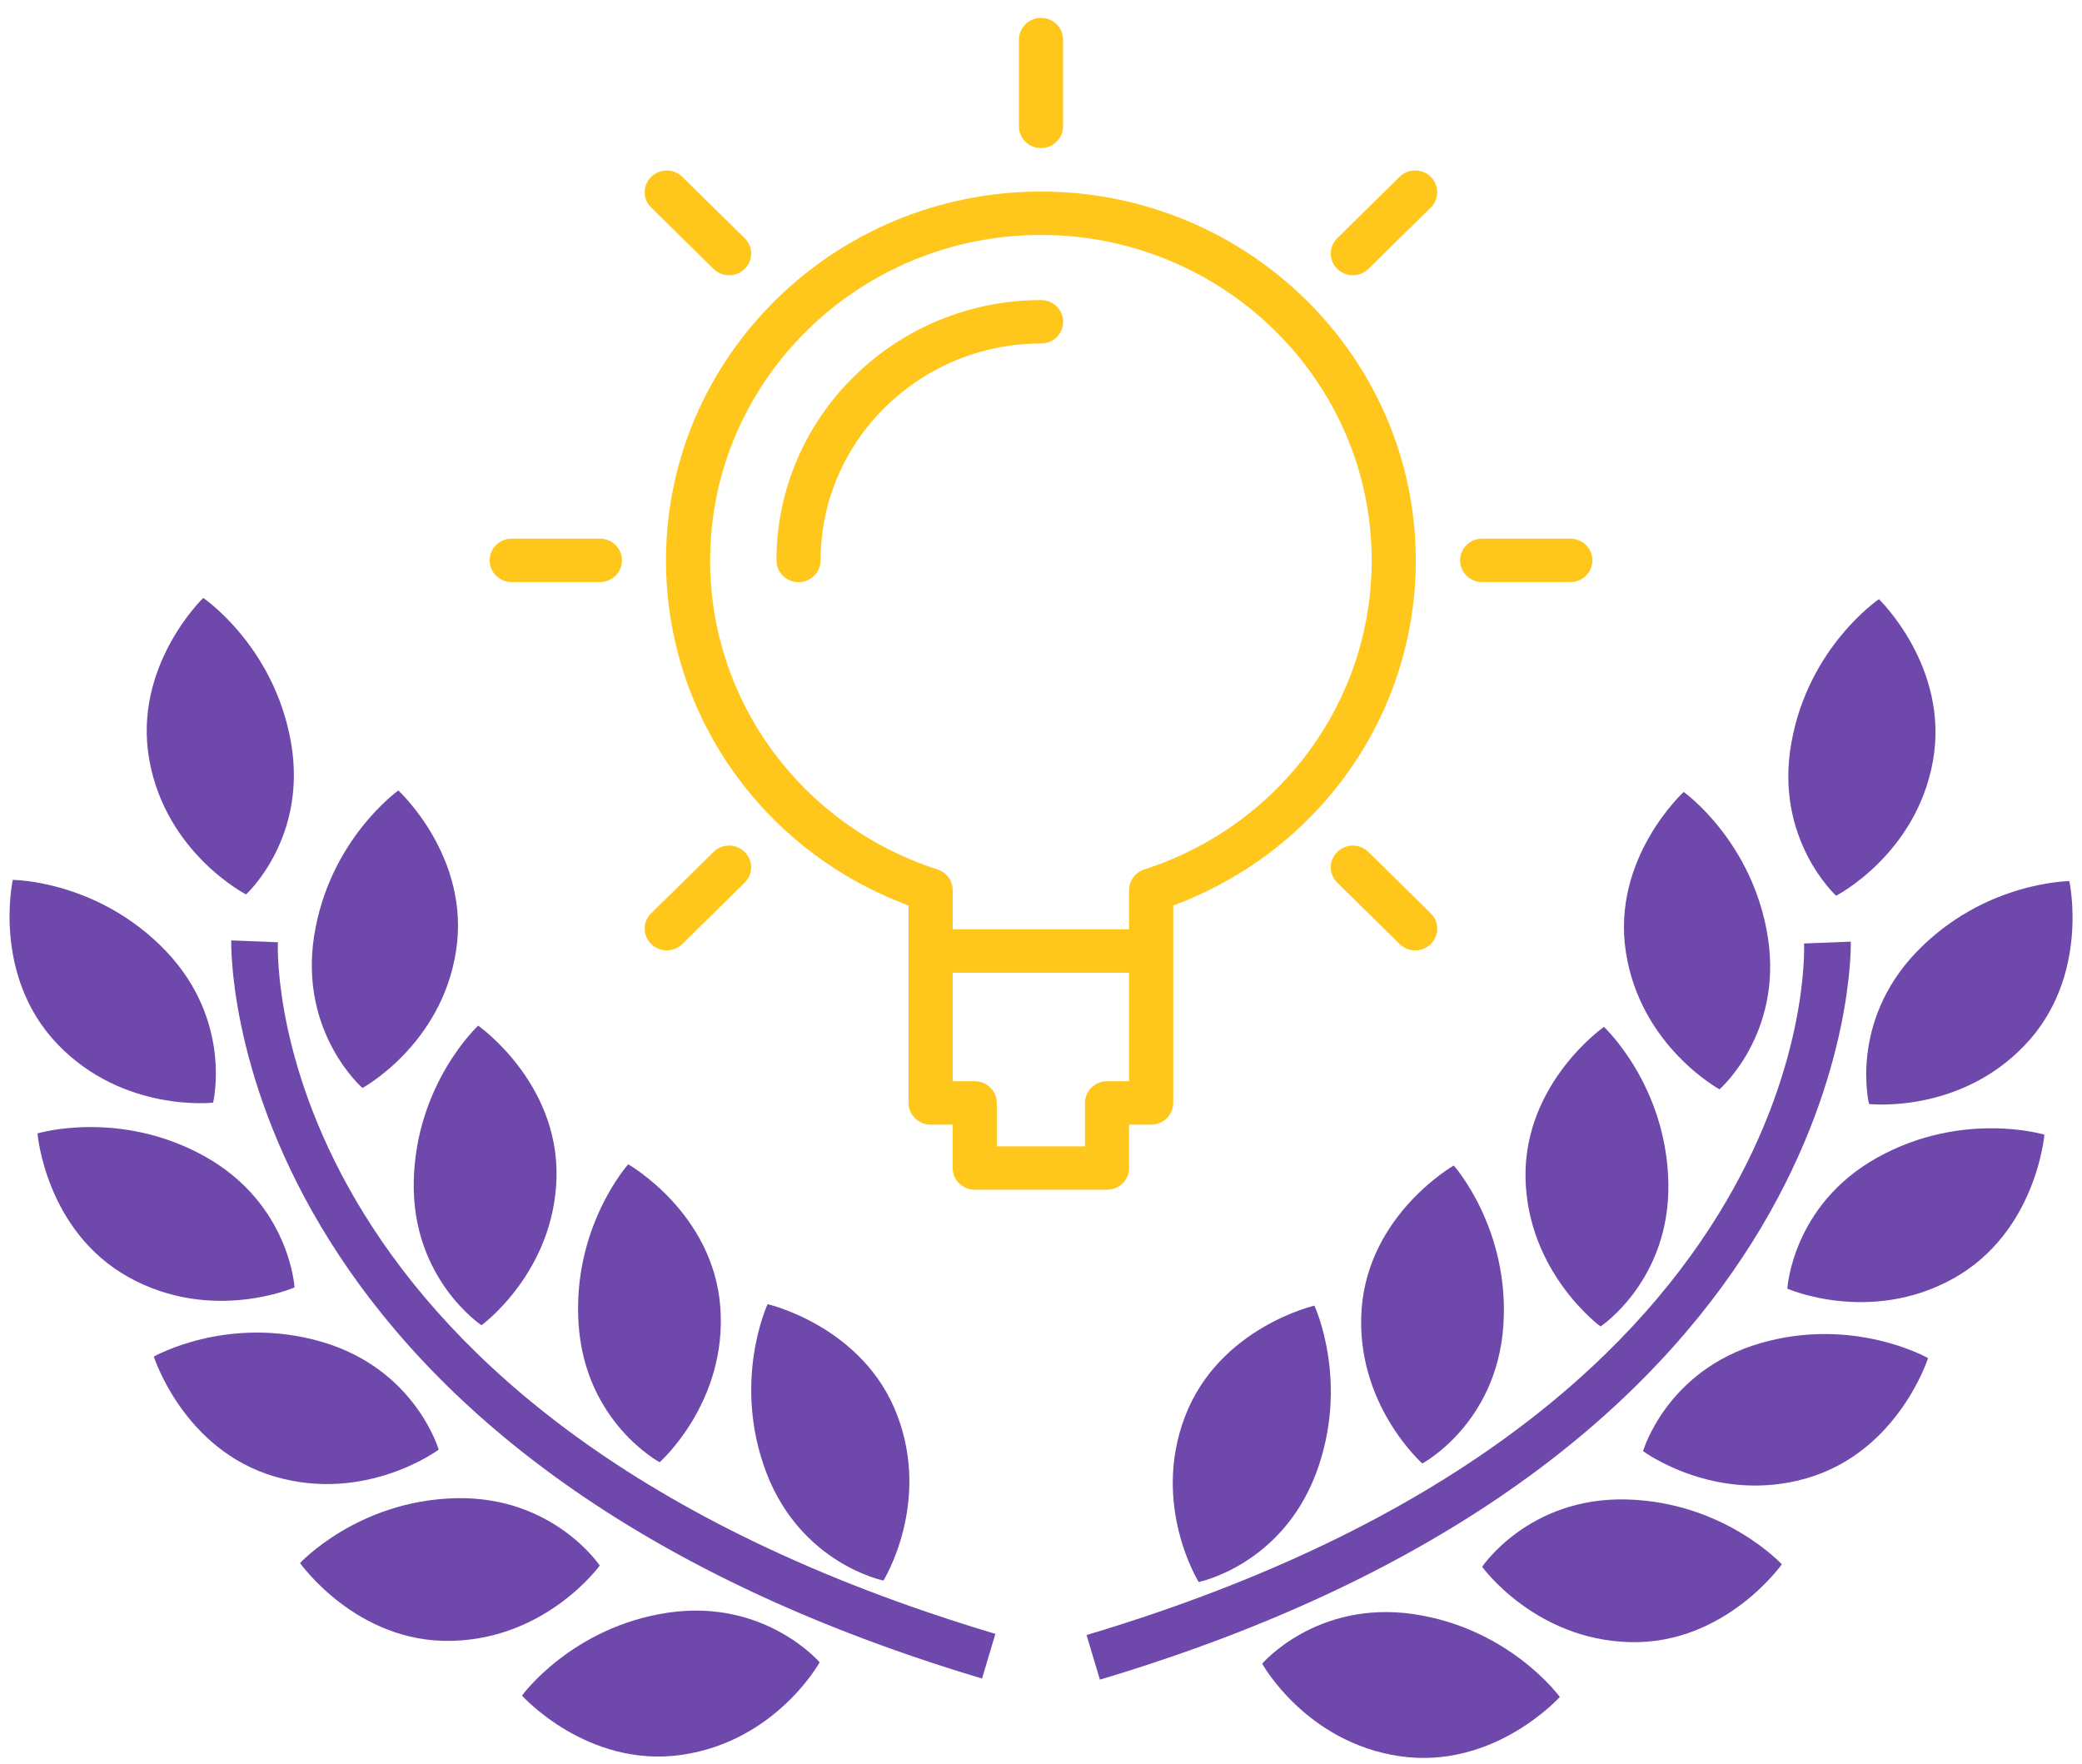 <svg width="85" height="72" viewBox="0 0 85 72" version="1.1" xmlns="http://www.w3.org/2000/svg" xmlns:xlink="http://www.w3.org/1999/xlink">
<title>start</title>
<desc>Created using Figma</desc>
<g id="Canvas" transform="translate(-2338 -2478)">
<g id="start">
<g id="award-star-with-olive-branches">
<g id="Group">
<g id="Group">
<g id="Vector">
<use xlink:href="#path0_fill" transform="translate(2338.39 2513.92)" fill="#6E48AA"/>
</g>
<g id="Vector">
<use xlink:href="#path1_fill" transform="translate(2350.73 2510.27)" fill="#6E48AA"/>
</g>
<g id="Vector">
<use xlink:href="#path2_fill" transform="translate(2354.89 2519.87)" fill="#6E48AA"/>
</g>
<g id="Vector">
<use xlink:href="#path3_fill" transform="translate(2361.6 2525.53)" fill="#6E48AA"/>
</g>
<g id="Vector">
<use xlink:href="#path4_fill" transform="translate(2368.67 2531.24)" fill="#6E48AA"/>
</g>
<g id="Vector">
<use xlink:href="#path5_fill" transform="translate(2343.99 2502.41)" fill="#6E48AA"/>
</g>
<g id="Vector">
<use xlink:href="#path6_fill" transform="translate(2339.53 2524.01)" fill="#6E48AA"/>
</g>
<g id="Vector">
<use xlink:href="#path7_fill" transform="translate(2344.28 2532.4)" fill="#6E48AA"/>
</g>
<g id="Vector">
<use xlink:href="#path8_fill" transform="translate(2350.25 2539.16)" fill="#6E48AA"/>
</g>
<g id="Vector">
<use xlink:href="#path9_fill" transform="translate(2359.31 2543.75)" fill="#6E48AA"/>
</g>
<g id="Vector">
<use xlink:href="#path10_fill" transform="translate(2347.44 2516.39)" fill="#6E48AA"/>
</g>
<g id="Vector">
<use xlink:href="#path11_fill" transform="translate(2414.19 2513.97)" fill="#6E48AA"/>
</g>
<g id="Vector">
<use xlink:href="#path12_fill" transform="translate(2404.3 2510.33)" fill="#6E48AA"/>
</g>
<g id="Vector">
<use xlink:href="#path13_fill" transform="translate(2400.28 2519.92)" fill="#6E48AA"/>
</g>
<g id="Vector">
<use xlink:href="#path14_fill" transform="translate(2393.57 2525.58)" fill="#6E48AA"/>
</g>
<g id="Vector">
<use xlink:href="#path15_fill" transform="translate(2385.88 2531.3)" fill="#6E48AA"/>
</g>
<g id="Vector">
<use xlink:href="#path16_fill" transform="translate(2411.01 2502.46)" fill="#6E48AA"/>
</g>
<g id="Vector">
<use xlink:href="#path17_fill" transform="translate(2410.97 2524.06)" fill="#6E48AA"/>
</g>
<g id="Vector">
<use xlink:href="#path18_fill" transform="translate(2405.08 2532.46)" fill="#6E48AA"/>
</g>
<g id="Vector">
<use xlink:href="#path19_fill" transform="translate(2398.51 2539.21)" fill="#6E48AA"/>
</g>
<g id="Vector">
<use xlink:href="#path20_fill" transform="translate(2389.53 2543.81)" fill="#6E48AA"/>
</g>
<g id="Vector">
<use xlink:href="#path21_fill" transform="translate(2382.36 2516.44)" fill="#6E48AA"/>
</g>
</g>
</g>
</g>
<g id="idea">
<g id="Group">
<g id="Vector">
<use xlink:href="#path22_fill" transform="translate(2365.19 2485.82)" fill="#FFC61C"/>
</g>
<g id="Vector">
<use xlink:href="#path23_fill" transform="translate(2379.6 2478.73)" fill="#FFC61C"/>
</g>
<g id="Vector">
<use xlink:href="#path24_fill" transform="translate(2397.61 2499.99)" fill="#FFC61C"/>
</g>
<g id="Vector">
<use xlink:href="#path24_fill" transform="translate(2357.99 2499.99)" fill="#FFC61C"/>
</g>
<g id="Vector">
<use xlink:href="#path25_fill" transform="translate(2392.33 2484.96)" fill="#FFC61C"/>
</g>
<g id="Vector">
<use xlink:href="#path26_fill" transform="translate(2364.32 2512.52)" fill="#FFC61C"/>
</g>
<g id="Vector">
<use xlink:href="#path27_fill" transform="translate(2392.33 2512.52)" fill="#FFC61C"/>
</g>
<g id="Vector">
<use xlink:href="#path28_fill" transform="translate(2364.32 2484.96)" fill="#FFC61C"/>
</g>
<g id="Vector">
<use xlink:href="#path29_fill" transform="translate(2369.7 2490.25)" fill="#FFC61C"/>
</g>
</g>
</g>
</g>
</g>
<defs>
<path id="path0_fill" d="M 8.309 9.094C 8.309 9.094 9.129 5.773 6.373 2.894C 3.606 0.01 0.132 -1.71848e-06 0.132 -1.71848e-06C 0.132 -1.71848e-06 -0.732 3.9 1.961 6.71C 4.651 9.513 8.309 9.094 8.309 9.094Z"/>
<path id="path1_fill" d="M 2.067 12.145C 2.067 12.145 5.298 10.393 5.89 6.543C 6.484 2.703 3.532 -4.19628e-07 3.532 -4.19628e-07C 3.532 -4.19628e-07 0.702 2.011 0.092 5.956C -0.513 9.903 2.067 12.145 2.067 12.145Z"/>
<path id="path2_fill" d="M 2.768 12.231C 2.768 12.231 5.745 10.065 5.831 6.176C 5.91 2.292 2.632 -1.95826e-06 2.632 -1.95826e-06C 2.632 -1.95826e-06 0.088 2.357 0.002 6.351C -0.085 10.343 2.768 12.231 2.768 12.231Z"/>
<path id="path3_fill" d="M 5.809 5.848C 5.527 1.975 2.047 -2.39788e-07 2.047 -2.39788e-07C 2.047 -2.39788e-07 -0.263 2.585 0.025 6.569C 0.313 10.552 3.331 12.163 3.331 12.163C 3.331 12.163 6.09 9.725 5.809 5.848Z"/>
<path id="path4_fill" d="M 5.397 11.283C 5.397 11.283 7.344 8.164 5.958 4.526C 4.572 0.891 0.668 5.59504e-07 0.668 5.59504e-07C 0.668 5.59504e-07 -0.802 3.148 0.618 6.88C 2.044 10.607 5.397 11.283 5.397 11.283Z"/>
<path id="path5_fill" d="M 4.055 12.103C 4.055 12.103 6.586 9.801 5.886 5.872C 5.187 1.946 2.307 -3.99646e-08 2.307 -3.99646e-08C 2.307 -3.99646e-08 -0.577 2.771 0.104 6.603C 0.785 10.427 4.055 12.103 4.055 12.103Z"/>
<path id="path6_fill" d="M 10.495 6.546C 10.495 6.546 10.301 3.128 6.817 1.19C 3.325 -0.743 1.68647e-08 0.26 1.68647e-08 0.26C 1.68647e-08 0.26 0.325 4.244 3.725 6.132C 7.131 8.021 10.495 6.546 10.495 6.546Z"/>
<path id="path7_fill" d="M 11.63 4.779C 11.63 4.779 10.681 1.492 6.853 0.377C 3.018 -0.739 1.89884e-07 0.979 1.89884e-07 0.979C 1.89884e-07 0.979 1.208 4.79 4.941 5.879C 8.68 6.972 11.63 4.779 11.63 4.779Z"/>
<path id="path8_fill" d="M 12.235 2.75C 12.235 2.75 10.338 -0.094 6.35 0.002C 2.358 0.099 -5.09688e-07 2.648 -5.09688e-07 2.648C -5.09688e-07 2.648 2.305 5.922 6.191 5.825C 10.081 5.736 12.235 2.75 12.235 2.75Z"/>
<path id="path9_fill" d="M 5.984 0.081C 2.033 0.66 -2.99817e-08 3.47 -2.99817e-08 3.47C -2.99817e-08 3.47 2.675 6.446 6.526 5.888C 10.38 5.327 12.153 2.111 12.153 2.111C 12.153 2.111 9.932 -0.487 5.984 0.081Z"/>
<path id="path10_fill" d="M 1.906 0.076L 0.001 -1.75844e-06C -0.004 0.21 -0.479 20.835 30.653 30.133L 31.198 28.31C 1.554 19.455 1.871 0.859 1.906 0.076Z"/>
<path id="path11_fill" d="M 0.116 9.099C 0.116 9.099 3.773 9.518 6.463 6.71C 9.157 3.902 8.292 9.19185e-07 8.292 9.19185e-07C 8.292 9.19185e-07 4.818 0.016 2.049 2.897C -0.71 5.78 0.116 9.099 0.116 9.099Z"/>
<path id="path12_fill" d="M 0.078 6.537C 0.671 10.385 3.901 12.14 3.901 12.14C 3.901 12.14 6.479 9.9 5.879 5.956C 5.268 2.009 2.439 -1.03908e-06 2.439 -1.03908e-06C 2.439 -1.03908e-06 -0.514 2.698 0.078 6.537Z"/>
<path id="path13_fill" d="M 3.203 -7.59327e-07C 3.203 -7.59327e-07 -0.075 2.292 0.001 6.176C 0.088 10.06 3.064 12.231 3.064 12.231C 3.064 12.231 5.917 10.34 5.833 6.351C 5.744 2.365 3.203 -7.59327e-07 3.203 -7.59327e-07Z"/>
<path id="path14_fill" d="M 0.02 5.856C -0.258 9.73 2.498 12.163 2.498 12.163C 2.498 12.163 5.511 10.558 5.804 6.571C 6.09 2.588 3.782 -1.15897e-06 3.782 -1.15897e-06C 3.782 -1.15897e-06 0.308 1.977 0.02 5.856Z"/>
<path id="path15_fill" d="M 0.498 4.528C -0.888 8.164 1.059 11.283 1.059 11.283C 1.059 11.283 4.409 10.607 5.835 6.883C 7.255 3.151 5.782 1.75844e-06 5.782 1.75844e-06C 5.782 1.75844e-06 1.889 0.893 0.498 4.528Z"/>
<path id="path16_fill" d="M 1.952 12.106C 1.952 12.106 5.221 10.429 5.905 6.603C 6.586 2.771 3.699 1.15897e-06 3.699 1.15897e-06C 3.699 1.15897e-06 0.817 1.946 0.123 5.872C -0.579 9.803 1.952 12.106 1.952 12.106Z"/>
<path id="path17_fill" d="M 3.678 1.193C 0.194 3.129 -2.31858e-06 6.547 -2.31858e-06 6.547C -2.31858e-06 6.547 3.366 8.024 6.77 6.136C 10.17 4.247 10.495 0.261 10.495 0.261C 10.495 0.261 7.17 -0.745 3.678 1.193Z"/>
<path id="path18_fill" d="M 4.776 0.377C 0.948 1.493 4.79707e-07 4.78 4.79707e-07 4.78C 4.79707e-07 4.78 2.955 6.97 6.694 5.883C 10.427 4.796 11.635 0.982 11.635 0.982C 11.635 0.982 8.611 -0.741 4.776 0.377Z"/>
<path id="path19_fill" d="M 5.884 0.002C 1.897 -0.094 -1.19927e-07 2.752 -1.19927e-07 2.752C -1.19927e-07 2.752 2.151 5.736 6.044 5.827C 9.929 5.922 12.235 2.65 12.235 2.65C 12.235 2.65 9.882 0.102 5.884 0.002Z"/>
<path id="path20_fill" d="M 6.167 0.081C 2.216 -0.487 -1.67897e-06 2.106 -1.67897e-06 2.106C -1.67897e-06 2.106 1.776 5.325 5.625 5.885C 9.479 6.443 12.151 3.465 12.151 3.465C 12.151 3.465 10.118 0.66 6.167 0.081Z"/>
<path id="path21_fill" d="M 31.2 8.79221e-07L 29.292 0.076C 29.326 0.864 29.643 19.452 2.47848e-06 28.307L 0.545 30.128C 31.679 20.835 31.205 0.21 31.2 8.79221e-07Z"/>
<path id="path22_fill" d="M 15.306 0C 6.866 0 0 6.755 0 15.059C 0 21.359 3.953 26.94 9.904 29.144L 9.904 37.205C 9.904 37.695 10.306 38.091 10.804 38.091L 11.704 38.091L 11.704 39.862C 11.704 40.352 12.107 40.748 12.605 40.748L 18.007 40.748C 18.505 40.748 18.907 40.352 18.907 39.862L 18.907 38.091L 19.807 38.091C 20.305 38.091 20.708 37.695 20.708 37.205L 20.708 29.144C 26.658 26.94 30.611 21.359 30.611 15.059C 30.611 6.755 23.745 0 15.306 0ZM 18.007 36.319C 17.509 36.319 17.106 36.715 17.106 37.205L 17.106 38.977L 13.505 38.977L 13.505 37.205C 13.505 36.715 13.103 36.319 12.605 36.319L 11.704 36.319L 11.704 31.89L 18.907 31.89L 18.907 36.319L 18.007 36.319ZM 19.526 27.675C 19.156 27.795 18.907 28.135 18.907 28.517L 18.907 30.118L 11.704 30.118L 11.704 28.517C 11.704 28.134 11.455 27.795 11.085 27.675C 5.533 25.879 1.801 20.808 1.801 15.059C 1.801 7.732 7.859 1.772 15.306 1.772C 22.752 1.772 28.811 7.732 28.811 15.059C 28.811 20.808 25.079 25.879 19.526 27.675Z"/>
<path id="path23_fill" d="M 0.9 5.315C 1.398 5.315 1.801 4.919 1.801 4.429L 1.801 0.886C 1.801 0.396 1.398 0 0.9 0C 0.402 0 0 0.396 0 0.886L 0 4.429C 0 4.919 0.402 5.315 0.9 5.315Z"/>
<path id="path24_fill" d="M 4.502 0L 0.9 0C 0.402 0 0 0.396 0 0.886C 0 1.376 0.402 1.772 0.9 1.772L 4.502 1.772C 5 1.772 5.402 1.376 5.402 0.886C 5.402 0.396 5 0 4.502 0Z"/>
<path id="path25_fill" d="M 2.81 0.259L 0.264 2.765C -0.088 3.111 -0.088 3.671 0.264 4.017C 0.44 4.19 0.67 4.277 0.901 4.277C 1.131 4.277 1.362 4.19 1.537 4.017L 4.083 1.512C 4.435 1.166 4.435 0.606 4.083 0.259C 3.731 -0.087 3.161 -0.086 2.81 0.259Z"/>
<path id="path26_fill" d="M 2.81 0.26L 0.264 2.765C -0.088 3.111 -0.088 3.671 0.264 4.017C 0.44 4.19 0.67 4.277 0.901 4.277C 1.131 4.277 1.362 4.19 1.537 4.017L 4.083 1.512C 4.435 1.166 4.435 0.606 4.083 0.26C 3.731 -0.087 3.162 -0.087 2.81 0.26Z"/>
<path id="path27_fill" d="M 1.537 0.26C 1.185 -0.087 0.616 -0.087 0.264 0.26C -0.088 0.606 -0.088 1.166 0.264 1.512L 2.81 4.017C 2.986 4.19 3.216 4.277 3.447 4.277C 3.677 4.277 3.908 4.19 4.083 4.017C 4.435 3.671 4.435 3.111 4.083 2.765L 1.537 0.26Z"/>
<path id="path28_fill" d="M 2.81 4.017C 2.986 4.19 3.216 4.277 3.447 4.277C 3.677 4.277 3.908 4.19 4.083 4.017C 4.435 3.671 4.435 3.111 4.083 2.765L 1.537 0.26C 1.185 -0.087 0.616 -0.087 0.264 0.26C -0.088 0.606 -0.088 1.166 0.264 1.512L 2.81 4.017Z"/>
<path id="path29_fill" d="M 10.804 0C 4.846 0 0 4.768 0 10.63C 0 11.12 0.402 11.516 0.9 11.516C 1.398 11.516 1.801 11.12 1.801 10.63C 1.801 5.745 5.84 1.772 10.804 1.772C 11.302 1.772 11.704 1.376 11.704 0.886C 11.704 0.396 11.302 0 10.804 0Z"/>
</defs>
</svg>
